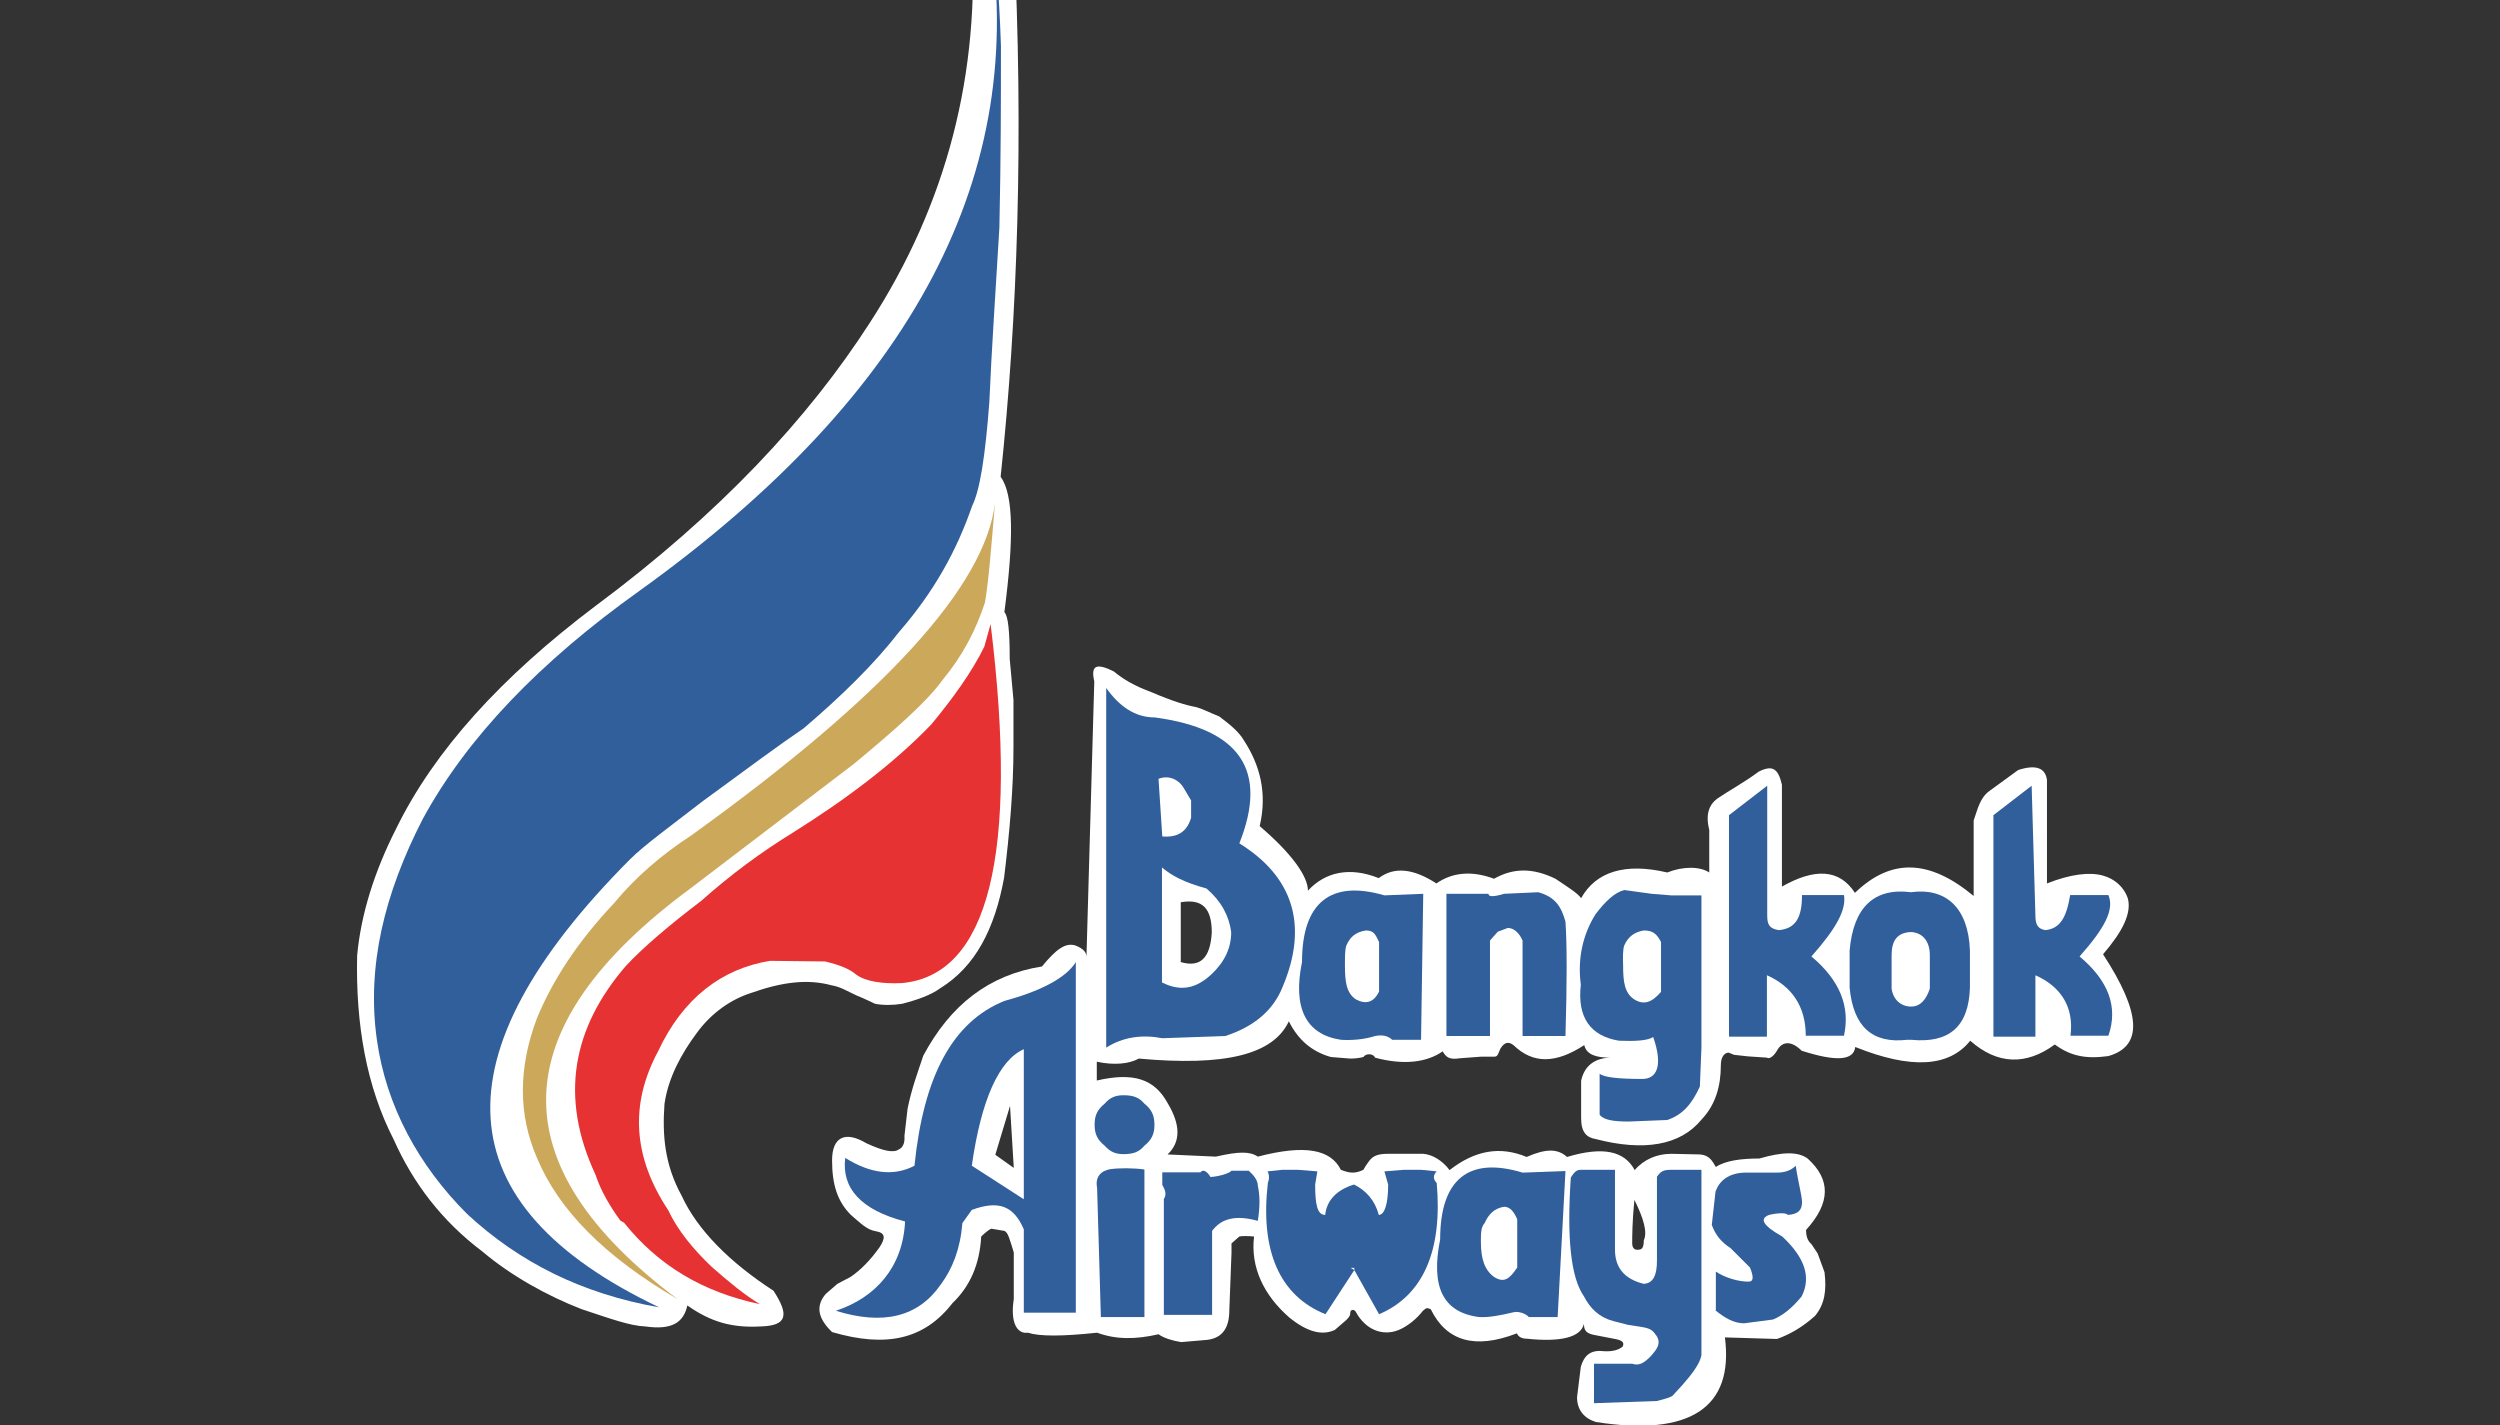 <?xml version="1.0" encoding="utf-8"?>
<!-- Generator: Adobe Illustrator 21.0.2, SVG Export Plug-In . SVG Version: 6.00 Build 0)  -->
<svg version="1.1" id="Layer_1" xmlns="http://www.w3.org/2000/svg" xmlns:xlink="http://www.w3.org/1999/xlink" x="0px" y="0px"
	 viewBox="0 0 798 454.9" style="enable-background:new 0 0 798 454.9;" xml:space="preserve">
<rect x="0" y="0" width="798" height="454.9" fill="#333333" stroke="none"/>
<style type="text/css">
	.st0{fill-rule:evenodd;clip-rule:evenodd;fill:#FFFFFF;}
	.st1{fill-rule:evenodd;clip-rule:evenodd;fill:#305F9C;}
	.st2{fill-rule:evenodd;clip-rule:evenodd;fill:#CCA85B;}
	.st3{fill-rule:evenodd;clip-rule:evenodd;fill:#E63232;}
</style>
<g>
	<path class="st0" d="M323.6-20.7c3.2,64.5,1.2,122-4.2,172.9c4.2,5.7,4.2,20.1,1.2,43.2c1.2,1.2,1.7,6,1.7,14.9l1.2,13.1v15.1
		c0,13.1-1.2,27-3,41.7c-3,16.4-9.2,28.3-20.3,35.2c-3,2.2-7.2,3.7-12.2,5c-3,0.5-6.2,0.5-8.7,0c-0.5-0.2-3-1.5-6-2.7
		c-3.2-1.5-5-2.7-7.9-3.2c-7.4-2-15.4-1.2-25.8,2.5c-6.2,2-12.4,6.2-17.1,12.6c-5,6.7-9.2,14.4-10.4,22.8c-0.7,9.9,0,19.3,5.5,29.3
		c5,10.9,15.4,21.3,29.3,30.3c5,7.7,4.5,11.2-4.2,11.4c-9.2,0.5-15.9-1.5-23.3-6.7c-1.2,5.5-5,7.9-13.4,6.7
		c-5-0.2-11.2-2.5-20.3-5.5c-10.9-4.2-22.6-10.7-31.7-18.4c-12.9-9.7-22.1-21.8-28.3-35.7c-8.7-16.9-12.2-36.7-11.7-58.8
		c1.2-13.1,5.5-26.8,12.4-40.4c12.2-25,33.7-48.6,63.7-71.2c39.7-29.5,68-60,87.5-90.3c24.6-37.9,35.5-79.9,32.5-125.5
		c0-4.2,2.5-6,7.4-5.5C320.6-27.7,322.4-25.2,323.6-20.7L323.6-20.7z"/>
	<path class="st1" d="M315.7-23.2c12.9,78.1-23.8,148.8-111.6,211.8c-31.7,22.6-55.1,46.9-69.2,72.9c-12.2,23.8-17.9,46.9-14.6,70.4
		c3,21.3,13.4,40.2,28.8,55.6c16.6,15.4,36.7,25.5,61.3,29.8c-68.7-32.7-71.7-80.4-9.2-143.1c4.2-4.2,12.4-10.2,23.3-18.6
		c14.6-10.7,24.6-18.1,32-23.1c12.2-10.4,22.6-20.6,30.5-30.8c11.2-12.9,18.4-26,23.3-40.2c2.5-5,4.2-15.9,5.5-33.2
		c0.7-16.6,2-35.2,3.2-55.6c0.5-22.3,0.5-41.4,0.5-58C318.9-3.9,317.7-16.5,315.7-23.2L315.7-23.2z"/>
	<path class="st2" d="M314.4,192.3c1.2-6.9,2-17.6,3.2-31.7c-3.2,26.5-35,61.5-97,106.1c-9.2,6-17.6,13.1-24.6,21.6
		c-11.7,12.4-19.6,24.6-24.6,36.7c-6,15.9-6,30.8,0,44.6c6.9,16.6,21.6,31.5,44.9,45.1c-57-42.7-56.3-86.6,4.2-131.2l52.1-39.7
		c12.9-10.7,23.3-19.8,28.3-26.8C307.2,209.4,311.5,201.2,314.4,192.3L314.4,192.3z"/>
	<path class="st0" d="M317.7,368.6l4.7-15.6l1.2,19.8L317.7,368.6L317.7,368.6z M286.9,366.9c-1.7,1.2-5,0.5-10.4-2
		c-6.7-4-10.9-2-10.9,5.5c0,7.7,1.7,13.1,6,17.4c3.2,2.7,5,4.7,7.9,5.2c3.2,0.5,3.2,2.2,1.2,5.2c-3,4.2-6,7.2-9.2,9.4l-4.2,2.2
		l-3.7,3.2c-3,3.5-3,7.4,2,12.2c17.1,5,29.3,2.5,38.4-9.2c5.7-5.5,8.7-12.4,9.2-21.3c1.2-1.2,2.5-2.2,3.2-2.5l4.2,0.7
		c1.2,0.5,1.7,2.7,3,6.9v14.9c-1.2,7.7,1.2,11.2,4.5,10.7c3.7,1.2,10.9,1.2,22.1,0c6,2.2,12.2,2.2,19.6,0.5c1.7,1.2,4.2,2,7.2,2.5
		l8.2-0.7c4.7-0.5,7.2-3.5,7.2-9.4l0.7-18.4v-3l2.5-2.2c0.5-0.2,3-0.2,4.7,0c-1.2,9.9,3.2,18.8,11.2,25.8c5.5,4.5,10.4,6,14.6,4
		l3.7-3.2c1.2-1.2,1.2-1.7,1.2-2.2c0-1.2,1.2-1.2,1.7-0.5c3.2,6,8.7,7.9,13.6,6c3-1.2,6-3.7,7.9-6.2c1.2-1,1.2-1,2.5-0.5
		c5,10.2,14.1,12.9,27.5,7.7c0.5,1.2,1.7,1.7,3,1.7c11.2,1.2,17.4-0.5,18.4-4.7c0,2,0.7,3,3.2,3.5l6.2,1.2c3,0.5,3.5,1.2,3,2.5
		c-1.2,1-3,1.7-6.2,1.5c-4.2-0.5-6.2,1.5-7.2,5l-1.2,9.7c0,4,2.2,6.7,6,7.9c30,4.7,44.1-4.5,41.2-27l16.6,0.5
		c3.5-1.2,7.9-3.5,12.2-7.4c3-3.7,3.7-7.9,3-13.9l-2.2-6l-2-3c-1.2-1-1.7-2.5-1.7-4.5c7.9-8.7,7.9-16.1,0.5-22.8
		c-3-2.2-7.9-2.2-15.4,0c-6,0-10.9,0.7-13.9,2.7c-1.2-2-2-3.7-5-4l-9.2-0.2c-4.5,0-8.7,1.7-11.7,5.2c-3.2-6-9.9-7.7-21.6-4.2
		c-3-2.7-6.7-2.7-12.9,0c-8.4-3.5-16.4-2.2-24.6,4.2c-2.2-3-5.5-5-8.4-5.2h-5h-6.2c-3,0-4.7,0.5-6,2.2l-1.2,1.7l-0.7,1.2
		c-2.5,1.2-4.2,1.2-7.2,0c-3.2-6.4-11.2-8.2-26.5-4.2c-2.5-1.7-6-1.7-13.4,0l-15.4-0.7c4.2-4,4.2-9.4,0-16.4
		c-4.2-7.7-10.9-9.9-22.6-7.2v-6c5.5,1.2,10.4,0.7,13.4-1c27.5,2.5,42.9-1.2,47.9-11.9c3,6,7.4,9.7,13.4,11.4l6.2,0.5
		c1.7,0,3-0.2,4.2-0.5c0.7-1.2,3.2-1.2,3.7,0.2c9.2,2.5,16.6,1.5,21.6-2c1.2,2,2.2,2.7,5.5,2.2l6.7-0.5h4.2c1.2,0,1.2-0.7,2-2.5
		c1.2-2,2.5-2.5,4.2-1.2c6.2,6,13.4,6,22.6,0c0.7,3,3.7,4,8.2,4c-5,0.2-8.2,2.7-9.2,7.4v6.4v5.5c0,4.5,1.7,6.2,4.7,6.7
		c15.4,4,27,2,33.7-6.2c4.5-4.7,6.2-10.7,6.2-17.4c0-2.7,1.2-4,2.5-4l1.7,0.7l4.5,0.5l3,0.2l3,0.2c0.7,0.5,2-0.2,3.2-2.2
		c1.7-3.2,4.7-3.2,7.9,0c10.9,3.5,16.6,3.2,17.1-1.2c17.9,7.2,30,6.4,36.7-2c8.7,7.7,17.9,7.9,27,1.2c5,3.7,9.9,4.7,17.1,3.7
		c11.2-3.2,10.4-13.9-1.7-32.5c6.2-7.2,9.2-13.1,7.9-17.9c-1.2-3.5-4.2-6.2-7.9-7.2c-4.2-1.2-10.4-0.5-17.9,2.5v-33
		c-0.5-4-3.7-5-9.2-3.2l-9.2,6.7c-3,2.2-3.7,5.7-5,9.4v24.1c-14.1-11.7-26.3-12.2-37.9-1c-5-7.7-12.9-7.9-23.3-2v-32.5
		c-1.2-5.2-3-6.4-7.4-4.2c-4.7,3.5-9.7,6.2-12.6,8.2c-3.2,2-4.5,5.2-3.2,10.4v13.6c-3-2-8.4-2-13.4,0c-13.6-3.2-22.8-0.2-27.5,8.2
		c-1.2-1.7-4.5-3.7-8.2-6.2c-7.2-3.5-13.4-3.5-19.6,0c-7.2-2.7-13.4-2-18.4,1.5c-7.2-4.7-13.4-5.5-18.4-1.7c-9.2-3.7-17.1-2-22.6,4
		c0-4.5-5-11.7-15.4-20.6c2.5-10.7,0-19.6-5-27.3c-1.7-3-5-5.5-7.9-7.7c-3-1.2-5.5-2.5-7.4-3c-3-0.5-7.9-2-14.1-4.7
		c-5.5-2-9.2-4.2-12.2-6.7c-5.5-2.7-7.4-2-6.2,3.2l-2.5,88c0-1.2-0.5-2.5-3.5-3.7c-3.2-1-6.2,1.2-10.7,6.7
		c-17.1,2.7-29.3,12.4-37.9,28.5c-1.7,5.2-3.7,10.4-5,16.9l-1,8.7C288.9,364.9,288.1,366.4,286.9,366.9L286.9,366.9L286.9,366.9z
		 M386.8,297.7c-0.5,8.2-3.7,11.2-9.9,9.4V288C383.9,286.8,386.8,290,386.8,297.7L386.8,297.7L386.8,297.7z M521,396.9
		c0-2.2,0-6.9,0.7-13.9c3,6,4.2,10.4,3,12.9c0,2.2-0.5,3-1.7,3C521.8,399.1,521,398.4,521,396.9L521,396.9z"/>
	<path class="st1" d="M353.1,219.6v114.8c5.5-3.5,11.7-4.2,17.9-3l20.1-0.7c9.2-3,15.4-8.2,18.4-15.9c8.2-19.6,3.2-35-13.9-45.6
		c9.2-23.1,0.5-36.5-27-40.2C362.3,229,357.3,225.5,353.1,219.6L353.1,219.6L353.1,219.6z M385.1,283.6c4.7,4,7.2,8.7,7.9,13.9
		c0,5-2,9.4-6.2,13.4c-5,4.7-9.9,5.7-15.9,2.7v-36.7C373.9,279.4,377.7,281.6,385.1,283.6L385.1,283.6L385.1,283.6z M371,267
		l-1.2-18.4c3-1.2,6.2,0,7.9,2.7l2.5,4.2v5.5C378.9,265.5,375.9,267.4,371,267L371,267z"/>
	<path class="st1" d="M440.2,316.5c-1.7,3.5-4.2,4.2-7.4,2.5c-3-2-3.5-5.5-3.5-10.9c0-2.7,0-5.2,0.5-6.4c1.2-2.7,3-4.2,6.2-4.7
		c2.5,0,3,1.2,4.2,3.7V316.5L440.2,316.5z M415.6,307.1c-3,14.6,1.2,23.1,12.4,24.8c3,0.2,7.2,0,10.9-1.2c2.5-0.5,4.2,0,5.5,1.2h9.2
		l0.7-46.6l-12.4,0.5C424.8,280.8,415.6,288,415.6,307.1L415.6,307.1z"/>
	<path class="st1" d="M486,374.3c-17.1-5.2-26.3,2-26.3,21.3c-3,14.9,0.7,23.3,12.4,24.8c3,0.2,6.7-0.5,10.9-1.5
		c1.7-0.5,4.2,0.5,5,1.5h9.2l2.5-46.6L486,374.3L486,374.3z M484.3,404.6c-2.5,3.7-4.2,5-7.4,3c-3-2.2-4.2-5.7-4.2-11.2
		c0-2.7,0-4.7,1.2-6c1.2-2.7,3-4.7,6.2-5.2c1.7,0,3,1.2,4.2,4V404.6L484.3,404.6z"/>
	<path class="st1" d="M475.6,300.2v30.5h-13.9v-45.4h13.4c0,1,1.7,1,5,0l10.9-0.5c5.5,1.5,7.4,4.7,8.7,9.4c0.5,7.4,0.5,19.3,0,36.5
		H486v-30.5c-1.2-2.7-3-4-4.7-4l-3.2,1.2L475.6,300.2L475.6,300.2z"/>
	<path class="st1" d="M504.6,314.3c-1.2,10.4,3,16.4,12.2,17.9c5,0.2,9.2,0,10.9-1.2c3.2,9.2,1.2,13.4-3.5,13.4
		c-7.4,0-12.4-0.5-13.6-1.7v13.1c1.2,1.7,4.5,2.2,9.2,2.2l12.4-0.5c5-1.7,7.9-5.2,10.4-10.7l0.5-12.4v-48.6h-9.7l-6.2-0.5l-8.7-1.2
		c-3,0.7-6,3.5-9.2,7.7C505.6,297.7,503.4,305.4,504.6,314.3L504.6,314.3L504.6,314.3z M518.5,301.7c1.2-2.7,3.2-4.2,6.2-4.7
		c3,0,4.2,1.2,5.5,3.7v15.9c-3,3.5-5.5,4.2-8.4,2.5c-3.2-2-3.7-5.5-3.7-10.9C518,305.4,518,302.9,518.5,301.7L518.5,301.7z"/>
	<path class="st1" d="M551.8,330.9h12.2v-19.6c7.9,3.5,12.4,9.9,12.4,19.3h12.2c2-9.2-1.2-17.6-10.4-25.3
		c7.9-8.9,11.2-14.9,10.4-19.6h-13.4c0,7.2-2,10.7-7.4,11.2c-3-0.5-3.7-1.7-3.7-4.7v-41.4l-12.2,9.4V330.9L551.8,330.9z"/>
	<path class="st1" d="M649.7,292.2l-1.2-41.4l-12.2,9.4v70.7h13.4v-19.6c7.9,3.5,12.4,9.9,11.2,19.3H673c3.2-9.2,0-17.6-9.2-25.3
		c7.9-8.9,11.2-14.9,9.2-19.6h-12.2c-1.2,7.2-3.2,10.7-7.9,11.2C650.5,296.5,649.7,295.2,649.7,292.2L649.7,292.2z"/>
	<path class="st1" d="M610,297.5c3.5,0.2,6,2.7,6,7.4v10.7c-1.2,3.5-3,5.7-6,5.7c-3.2,0-5.7-2.2-6.2-5.7v-10.7
		C603.8,300.2,605.6,297.7,610,297.5L610,297.5L610,297.5z M590.4,315.3c1.2,12.4,7.2,17.9,18.4,16.6h1.2
		c12.2,1.2,18.4-4.2,18.8-16.6v-11.9c-0.5-13.9-7.9-20.1-18.8-18.6c-11.7-1.5-18.4,4.7-19.6,18.6V315.3L590.4,315.3z"/>
	<path class="st1" d="M326.8,382.8l-16.6-10.7c3-21.1,8.7-33.7,16.6-37.2V382.8L326.8,382.8z M291.9,372.1
		c-6.7,3.5-14.1,2.5-22.1-2.5c-1.2,9.7,5,16.6,19.1,20.3c-0.7,14.6-9.4,24.3-22.1,28.5c15.1,4.7,26.3,2,33.5-8.4
		c3.7-5,6.2-11.2,6.9-19.6c1.2-1.7,2.5-3.5,3-4.2c8.7-3.2,13.4-1.2,16.6,6.2V419h16.6V307.1c-3.2,5.2-11.7,9.4-22.8,12.4
		C304,326.2,294.8,343.6,291.9,372.1L291.9,372.1z"/>
	<path class="st1" d="M365.3,373.3v47.1h-13.9l-1.2-41.2c-0.7-3.5,1.2-5.5,4.2-6C357.3,372.8,361.8,372.8,365.3,373.3L365.3,373.3z"
		/>
	<path class="st1" d="M401.5,378.5c0.7,3.2,0.7,6.7,0,11.2c-7.2-2-11.7-0.7-14.6,3.2v8.9v17.9h-15.4v-37c1.2-1.7,0-3.5-0.5-4.5v-4
		h12.2c0.7-1,2-0.5,3.2,1.5c3-0.2,6-1.2,6.7-2h5.5C400.2,375.1,401.5,376.8,401.5,378.5L401.5,378.5z"/>
	<path class="st1" d="M404.7,377.6c-2.5,21.6,3.7,36,18.4,41.9l9.2-14.1l-1.2-0.7h1.2v0.7l7.9,14.1c14.1-6,20.3-20.3,18.4-41.9
		c-1.2-1.2-1.2-2.5,0-3.7l-5-0.5h-5.5l-6.2,0.5l1.2,4.2c0,6.4-1.2,9.7-3,9.7c-1.2-4.7-4.2-7.9-7.9-9.7c-5.5,1.7-8.7,5-9.2,9.7
		c-2.5,0-3.2-3.2-3.2-9.7l0.7-4.2l-6.2-0.5h-5l-4.7,0.5C405.2,375.1,405.2,376.3,404.7,377.6L404.7,377.6z"/>
	<path class="st1" d="M543.1,373.3v59.3c-0.5,2.7-3,6-6,9.4l-3.2,3.5c-0.5,0.5-3,1.2-5,1.7l-20.1,0.7v-12.6H521c2,0.7,3.7,0,6.2-2.7
		c1.7-2,3-3.7,1.7-6c-1.2-1.7-1.7-2.5-4.7-3l-4.5-0.7l-4.7-1.2c-4.5-1.2-7.4-4-9.4-7.9c-4.2-6-5.5-18.6-4.2-37.9
		c1.2-2,2-2.5,3.2-2.5h10.9v25.5c0,5.7,3,9.4,9.2,10.9c3-0.2,4.2-2.7,4.2-7.4v-26.8c1.2-1.7,2-2.2,4.5-2.2H543.1L543.1,373.3z"/>
	<path class="st1" d="M547.5,418.2c3,2.5,6,4.2,9.2,4.2l9.2-1.2c3-1.2,6-3.5,9.2-7.4c3-6,1.2-12.2-6.2-19.1
		c-6.2-3.5-7.4-5.7-4.2-6.9c3-0.7,5.5-0.7,6,0c3.2-0.2,4.5-1.5,4.5-4c0-2.2-1.2-6.2-2-11.7c-1.2,1.2-3,2.2-6,2.2h-10.4
		c-5,0.2-7.9,2.5-9.2,6l-1.2,10.7c1.2,3.2,3,5.5,6,7.4l6.2,6.2c1.2,3,1.2,4.5-0.5,4.5c-3.2,0-7.4-1.2-10.4-3.2V418.2L547.5,418.2z"
		/>
	<path class="st1" d="M368.5,359c0,2.7-0.7,4.7-3.2,6.7c-1.7,2-3.5,2.7-6.7,2.7c-2.5,0-4.2-0.7-6-2.7c-2.5-2-3.2-4-3.2-6.7
		c0-2.7,0.7-4.7,3.2-6.7c1.7-2,3.5-2.7,6-2.7c3.2,0,5,0.7,6.7,2.7C367.7,354.2,368.5,356.2,368.5,359L368.5,359z"/>
	<path class="st3" d="M297.3,231.2c-11.7,12.2-27,23.8-44.1,34.5c-10.4,6.4-20.1,13.6-29.3,21.8c-10.4,7.9-18.6,14.9-24.1,20.8
		c-17.1,19.8-21.3,41.9-9.7,66.7c1.7,5.2,4.7,10.2,7.9,14.6l1.2,0.7c10.9,13.6,25,22.1,43.4,26c-5-3-9.7-6.9-15.4-11.9
		c-6-5.7-10.9-11.7-13.9-18.1c-11.2-16.9-12.4-33.7-3.2-50.8c7.9-16.9,20.3-26.3,35.7-28.8l17.6,0.2c5,1.2,7.9,2.5,9.9,4.2
		c3,2.2,8.4,3,14.6,2.7c27.5-2.5,37.4-40.7,28.3-114.6l-2,7.2C310.2,214.6,304,223.1,297.3,231.2L297.3,231.2z"/>
</g>
</svg>
